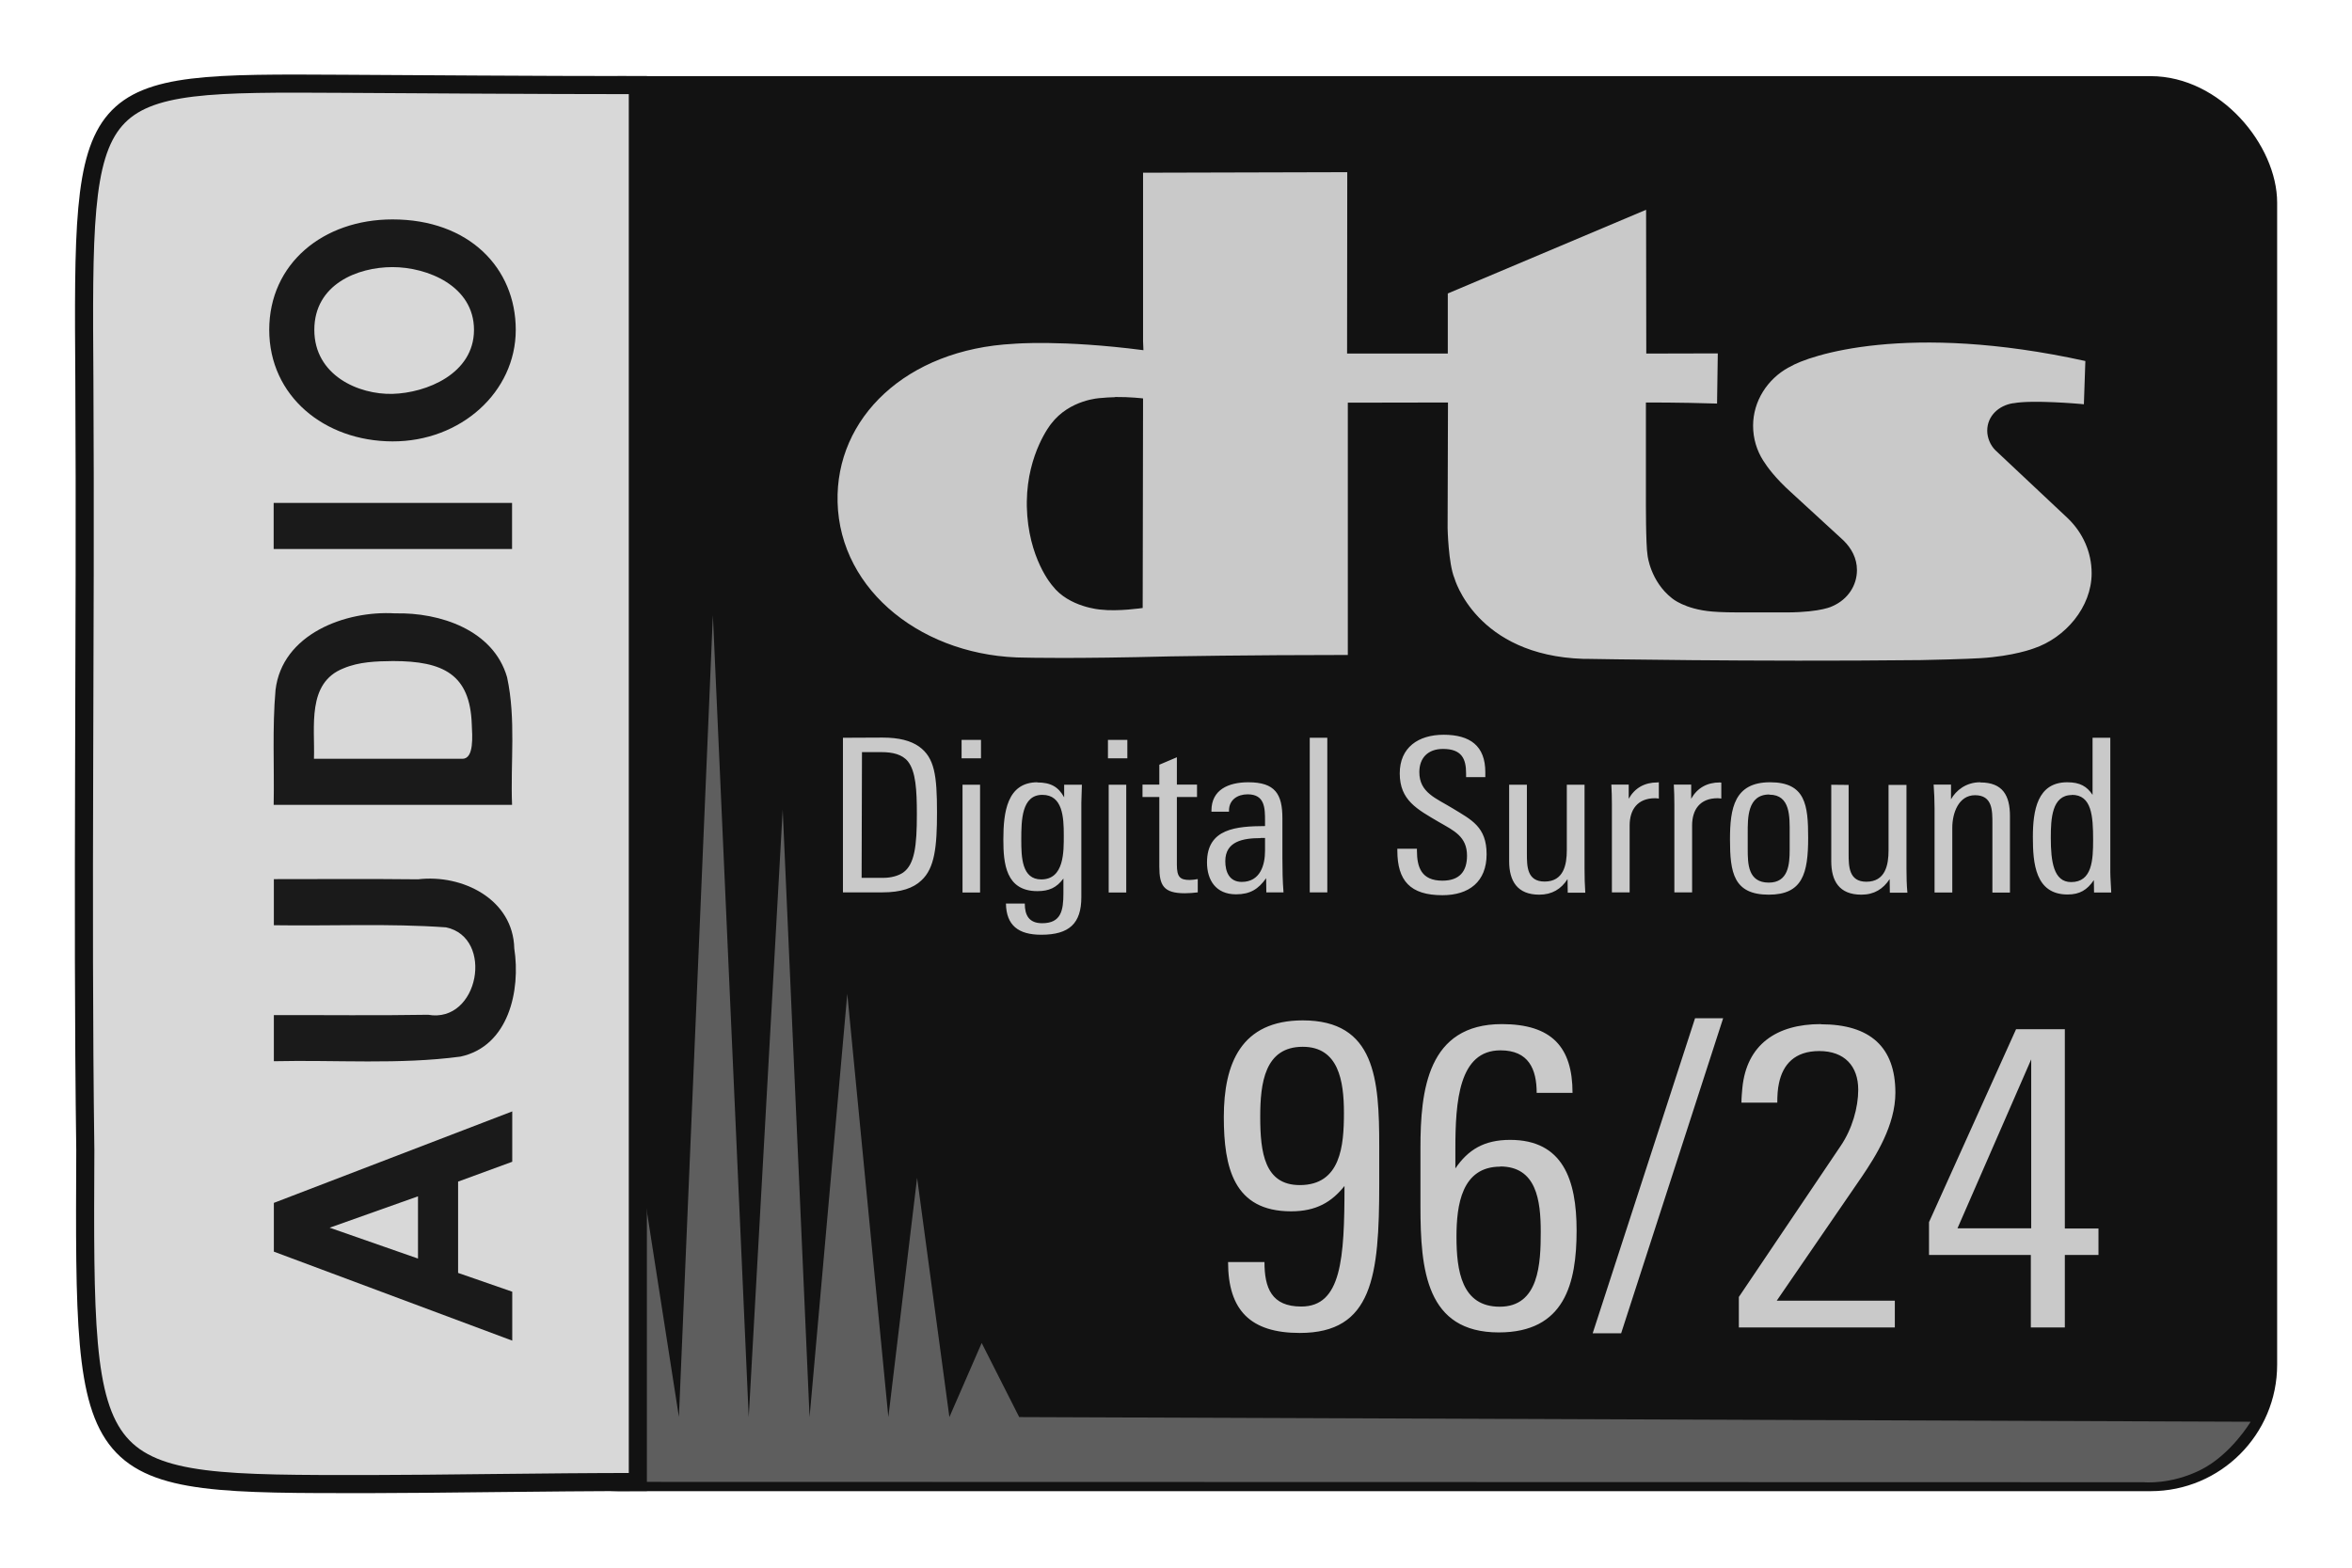 <svg viewBox="0 0 126 84" xmlns="http://www.w3.org/2000/svg"><rect fill="#121212" height="75.14" ry="6.44" stroke="#121212" stroke-linecap="round" stroke-linejoin="round" stroke-width=".68" width="94.98" x="26.67" y="4.42"/><path d="m38.19 32.96-1.82 42.96-2.4-15.4-1.54 15.4-1.92-27.06-1.85 27.06c-.31-1.47-.92-3.96-.92-3.96l.03 7.44 87.06.02s1.46.15 3.08-.67 2.66-2.57 2.66-2.57l-65.97-.25-2.01-3.97-1.73 3.97-1.73-12.82-1.54 12.82-2.2-22.68-2.02 22.68-1.44-32.55-1.82 32.55z" fill="#5e5e5e" stroke-width=".97"/><path d="m34.12 4.56c-5.36 0-12.01-.05-15.75-.07-13.94-.08-13.96-.08-13.85 15.96.08 13.76-.13 27.73.05 41.18-.08 17.95-.12 17.9 15.26 17.89 3.36 0 9.58-.11 14.28-.11h.06v-74.85z" fill="#d8d8d8" stroke="#121212" stroke-width=".97"/><path d="m-19.3 12.7c-3.73 0-6.28 2.98-6.29 6.67-.01 3.7 2.79 6.67 6.29 6.67s6.23-2.54 6.23-6.67c0-3.76-2.5-6.67-6.23-6.67zm3.54 6.67c0 1.89-1.06 4.41-3.54 4.41s-3.56-2.58-3.61-4.41 1.04-4.23 3.61-4.23 3.54 2.34 3.54 4.23zm-13.3-6.43h-2.6v12.9h2.6zm-6.23 6.57c.17-2.69-1.17-6.12-4.33-6.47-2.15-.18-4.31-.06-6.47-.1v12.9c2.4-.09 4.84.22 7.2-.27 2.67-.74 3.66-3.64 3.6-6.05zm-2.69-.11c0 2.72-.75 4.17-3.57 4.26-.64.03-1.94.13-1.94-.5v-8.04c1.8.06 4.28-.4 5.1 1.6.37.84.4 1.77.41 2.67zm-12.3-6.45h-2.6c-.05 3.11.11 6.22-.12 9.32-.58 2.62-5.43 1.77-4.93-.97-.05-2.78-.01-5.57-.02-8.35h-2.6c.08 3.38-.2 6.78.26 10.1.59 2.61 3.73 3.26 6.1 2.91 2.78-.06 4.2-2.81 3.9-5.21.03-2.61.01-5.23.01-7.84zm-13.1 12.9-5.16-12.9h-2.75l-5.02 12.9h2.76l1.06-2.93h5.15l1.12 2.93zm-4.79-5.1h-3.51l1.74-4.78z" fill="#1a1a1a" transform="matrix(0 -.95 .99 0 1.85 -.66)"/><g fill="#c9c9c9" transform="matrix(.99 0 0 .95 .36 1.93)"><path d="m72.54 7.68-11.05.03v9.5l.02.51c-4.44-.6-7.02-.36-7.02-.36-5.83.31-9.65 4.19-9.53 8.93.12 5.05 4.71 8.77 10.2 8.77 0 0 2.57.07 7.8-.07 0 0 4.21-.08 9.61-.08v-14.23l5.42-.01-.02 7.08s.04 2.01.37 2.83c0 0 1.16 4.36 6.99 4.55h.22s9.09.17 17.84.07h.13c2.43-.05 3.28-.11 3.28-.11 1.8-.11 2.89-.55 2.89-.55 1.71-.6 3.13-2.33 3.13-4.24 0-1.2-.49-2.29-1.27-3.08l-.03-.03-3.86-3.78-.06-.06c-.26-.27-.43-.69-.43-1.09 0-.82.61-1.42 1.4-1.55h.03c1.03-.2 3.6.04 3.6.04l.2.02.08-2.44c-9.64-2.21-14.96-.32-15.99.33l-.08.04c-1.13.65-1.91 1.89-1.91 3.28 0 .72.2 1.4.55 1.97l.02.03c.18.3.63.96 1.51 1.78l2.79 2.67.02.02c.44.45.73 1.01.73 1.67 0 .87-.49 1.65-1.31 2.03 0 0-.58.35-2.48.36h-.08-2.55c-.93 0-1.42-.05-1.42-.05-1.49-.13-2.17-.75-2.17-.75-1.17-.96-1.32-2.41-1.32-2.41-.1-.61-.09-3.1-.09-3.36v-5.27s1.75-.01 3.85.06l.04-2.83-3.87.01-.01-8.11-10.73 4.72v3.39h-5.45zm-12.56 12.68c.79-.01 1.51.08 1.51.08l-.02 11.82s-1.33.21-2.29.09c0 0-1.7-.13-2.59-1.34 0 0-1.33-1.54-1.39-4.49v-.26c.03-2.74 1.31-4.38 1.31-4.38 1.01-1.39 2.67-1.46 2.67-1.46.25-.03.52-.04.79-.05zm17.78 19.05c-1.38 0-2.38.72-2.38 2.18 0 1.52.94 2.02 2.13 2.75.8.48 1.51.81 1.51 1.89 0 .87-.39 1.41-1.33 1.41-1.13 0-1.38-.74-1.38-1.7v-.1h-1.06v.1c0 1.7.69 2.52 2.44 2.52 1.44 0 2.39-.76 2.39-2.31s-.82-1.94-1.84-2.59c-.89-.57-1.8-.88-1.8-2.04 0-.81.47-1.31 1.28-1.31 1.01 0 1.25.55 1.25 1.38v.21h1.04v-.28c0-1.48-.82-2.11-2.26-2.11zm35.11.17v3.22c-.3-.47-.67-.71-1.37-.71-1.62 0-1.86 1.59-1.86 3.09 0 1.48.13 3.24 1.88 3.24.66 0 1.06-.26 1.42-.81l.01.7h.93c-.01-.29-.05-.86-.05-1.15v-7.58zm-67.62 0v8.72h2.14c1 0 1.67-.24 2.1-.67.73-.69.85-1.92.85-3.84 0-2.09-.13-3.09-.98-3.72-.44-.32-1.06-.5-1.97-.5zm25.26 0v8.72h.95v-8.72zm-18.84.12v1.04h1.05v-1.04zm7.92 0v1.04h1.05v-1.04zm-13.31.69h1.06c.58 0 1.12.12 1.43.53.42.56.48 1.59.48 2.98 0 1.77-.12 2.82-.74 3.28-.26.19-.67.3-1.05.3h-1.2zm17.04.29-.95.42v1.12h-.91v.7h.91v3.93c0 1.06.23 1.5 1.38 1.5.23 0 .47-.02.7-.05v-.75c-.16.03-.3.05-.44.05-.52 0-.69-.17-.69-.86v-3.82h1.09v-.7h-1.09zm43.47 1.41c-.77 0-1.31.46-1.58.96v-.83h-.94c.03.44.05.88.05 1.33v4.76h.96v-3.66c0-.82.34-1.83 1.23-1.83.95 0 .94.87.94 1.6v3.89h.95v-4.32c0-1.15-.39-1.89-1.6-1.89zm-51.01 0c-1.65 0-1.85 1.69-1.85 3.23 0 1.35.13 2.91 1.84 2.91.63 0 1.04-.19 1.41-.71v.83c0 .98-.13 1.69-1.15 1.69-.72 0-.94-.46-.94-1.11h-1.02c.02 1.23.67 1.76 1.91 1.76 1.51 0 2.17-.63 2.17-2.12v-5.33c0-.34.03-.69.03-1.01h-.96v.71c-.31-.59-.72-.84-1.46-.84zm39.64 0c-1.94 0-2.17 1.47-2.17 3.22 0 1.87.19 3.12 2.1 3.12 1.83 0 2.13-1.2 2.13-3.21 0-1.84-.14-3.13-2.06-3.13zm-28.23 0c-1.08 0-2 .42-2 1.6v.06h.95v-.06c0-.61.46-.92 1.01-.92.94 0 .94.79.94 1.52v.27c-1.55.01-3.14.13-3.14 2.05 0 1 .48 1.8 1.57 1.8.76 0 1.21-.29 1.63-.91l.01.8h.93c-.05-.65-.06-1.29-.06-1.94v-2.24c0-1.36-.39-2.03-1.84-2.03zm22.13.01c-.69 0-1.22.31-1.55.92v-.8h-.94c.02.27.03.83.03 1.11v4.97h.96v-3.77c0-.89.42-1.54 1.38-1.54.07 0 .13.01.2.02v-.92zm3.38 0c-.69 0-1.22.31-1.55.92v-.8h-.94c.02.27.03.83.03 1.11v4.97h.96v-3.77c0-.89.42-1.54 1.38-1.54.07 0 .13.01.2.02v-.9zm-40.98.13v6.08h.95v-6.08zm7.91 0v6.08h.95v-6.08zm21.67 0v4.31c0 1.12.44 1.89 1.63 1.89.69 0 1.19-.32 1.53-.88l.01.77h.95c-.03-.46-.04-.89-.04-1.35v-4.74h-.96v3.69c0 .82-.17 1.77-1.2 1.77-.96 0-.96-.87-.96-1.58v-3.88zm17.43 0v4.31c0 1.12.43 1.89 1.63 1.89.69 0 1.18-.32 1.53-.88l.01.77h.95c-.04-.45-.05-.88-.05-1.34v-4.74h-.97v3.69c0 .82-.17 1.77-1.2 1.77-.95 0-.96-.87-.96-1.58v-3.88zm-3.35.56c1.15 0 1.1 1.26 1.1 2.17v.93c0 .83-.07 1.86-1.13 1.86-1.13 0-1.14-1.07-1.14-1.89v-.89c0-.84-.03-2.19 1.17-2.19zm16.37.01c1.07 0 1.15 1.18 1.15 2.54 0 1.13-.05 2.38-1.19 2.38-.95 0-1.1-1.16-1.1-2.5 0-1.08.06-2.41 1.14-2.41zm-55.71 0c1.1 0 1.16 1.26 1.16 2.27 0 .92.03 2.5-1.22 2.5-1.05 0-1.08-1.25-1.08-2.24 0-1.1.02-2.53 1.14-2.53zm11.81 2.43h.24v.73c0 .78-.25 1.75-1.26 1.75-.68 0-.89-.58-.89-1.17 0-1.12.96-1.3 1.91-1.3z" stroke-width=".09"/><path d="m91.36 55.4-5.54 17.77h1.54l5.52-17.77zm-21.22.12c-3.35 0-4.28 2.44-4.28 5.45 0 2.86.54 5.32 3.64 5.32 1.37 0 2.2-.53 2.89-1.43 0 4.12-.17 6.8-2.34 6.8-1.61 0-1.99-1.05-1.99-2.51h-1.97c0 2.72 1.21 4 3.88 4 3.94 0 4.3-3.19 4.3-8.4v-2.13c0-3.78-.21-7.1-4.14-7.1zm10.77.21c-4.03 0-4.41 3.74-4.41 6.99v3.28c0 3.6.31 7.12 4.24 7.12 3.57 0 4.21-2.77 4.21-5.75 0-2.86-.74-5.11-3.6-5.11-1.42 0-2.28.57-2.96 1.61v-1.09c0-2.7.19-5.57 2.44-5.57 1.52 0 1.96 1.05 1.96 2.4h1.94c0-2.58-1.12-3.88-3.83-3.88zm17.26 0c-2.41 0-4.02 1.16-4.25 3.6-.02.26-.05.54-.05.83h1.94c0-.39.02-.76.09-1.09.21-1.06.85-1.82 2.18-1.82 1.37 0 2.11.85 2.11 2.18 0 1.01-.33 2.22-.95 3.17l-5.51 8.52v1.72h8.44v-1.51h-6.39l4.61-7c.74-1.14 1.81-2.89 1.81-4.73 0-2.56-1.35-3.86-4.03-3.86zm10.56.29-4.71 10.88v1.85h5.51v4.09h1.84v-4.09h1.82v-1.49h-1.82v-11.24zm-38.6.99c1.94 0 2.23 1.92 2.23 3.73 0 1.85-.17 4.07-2.39 4.07-1.9 0-2.14-1.82-2.14-3.85 0-1.9.24-3.95 2.3-3.95zm39.42.71v9.53h-3.99zm-28.74 6.04c1.96 0 2.2 1.89 2.2 3.69 0 1.78-.09 4.22-2.22 4.22-2.06 0-2.34-2.02-2.34-3.95 0-1.78.28-3.95 2.37-3.95z" stroke-width=".17"/></g></svg>
